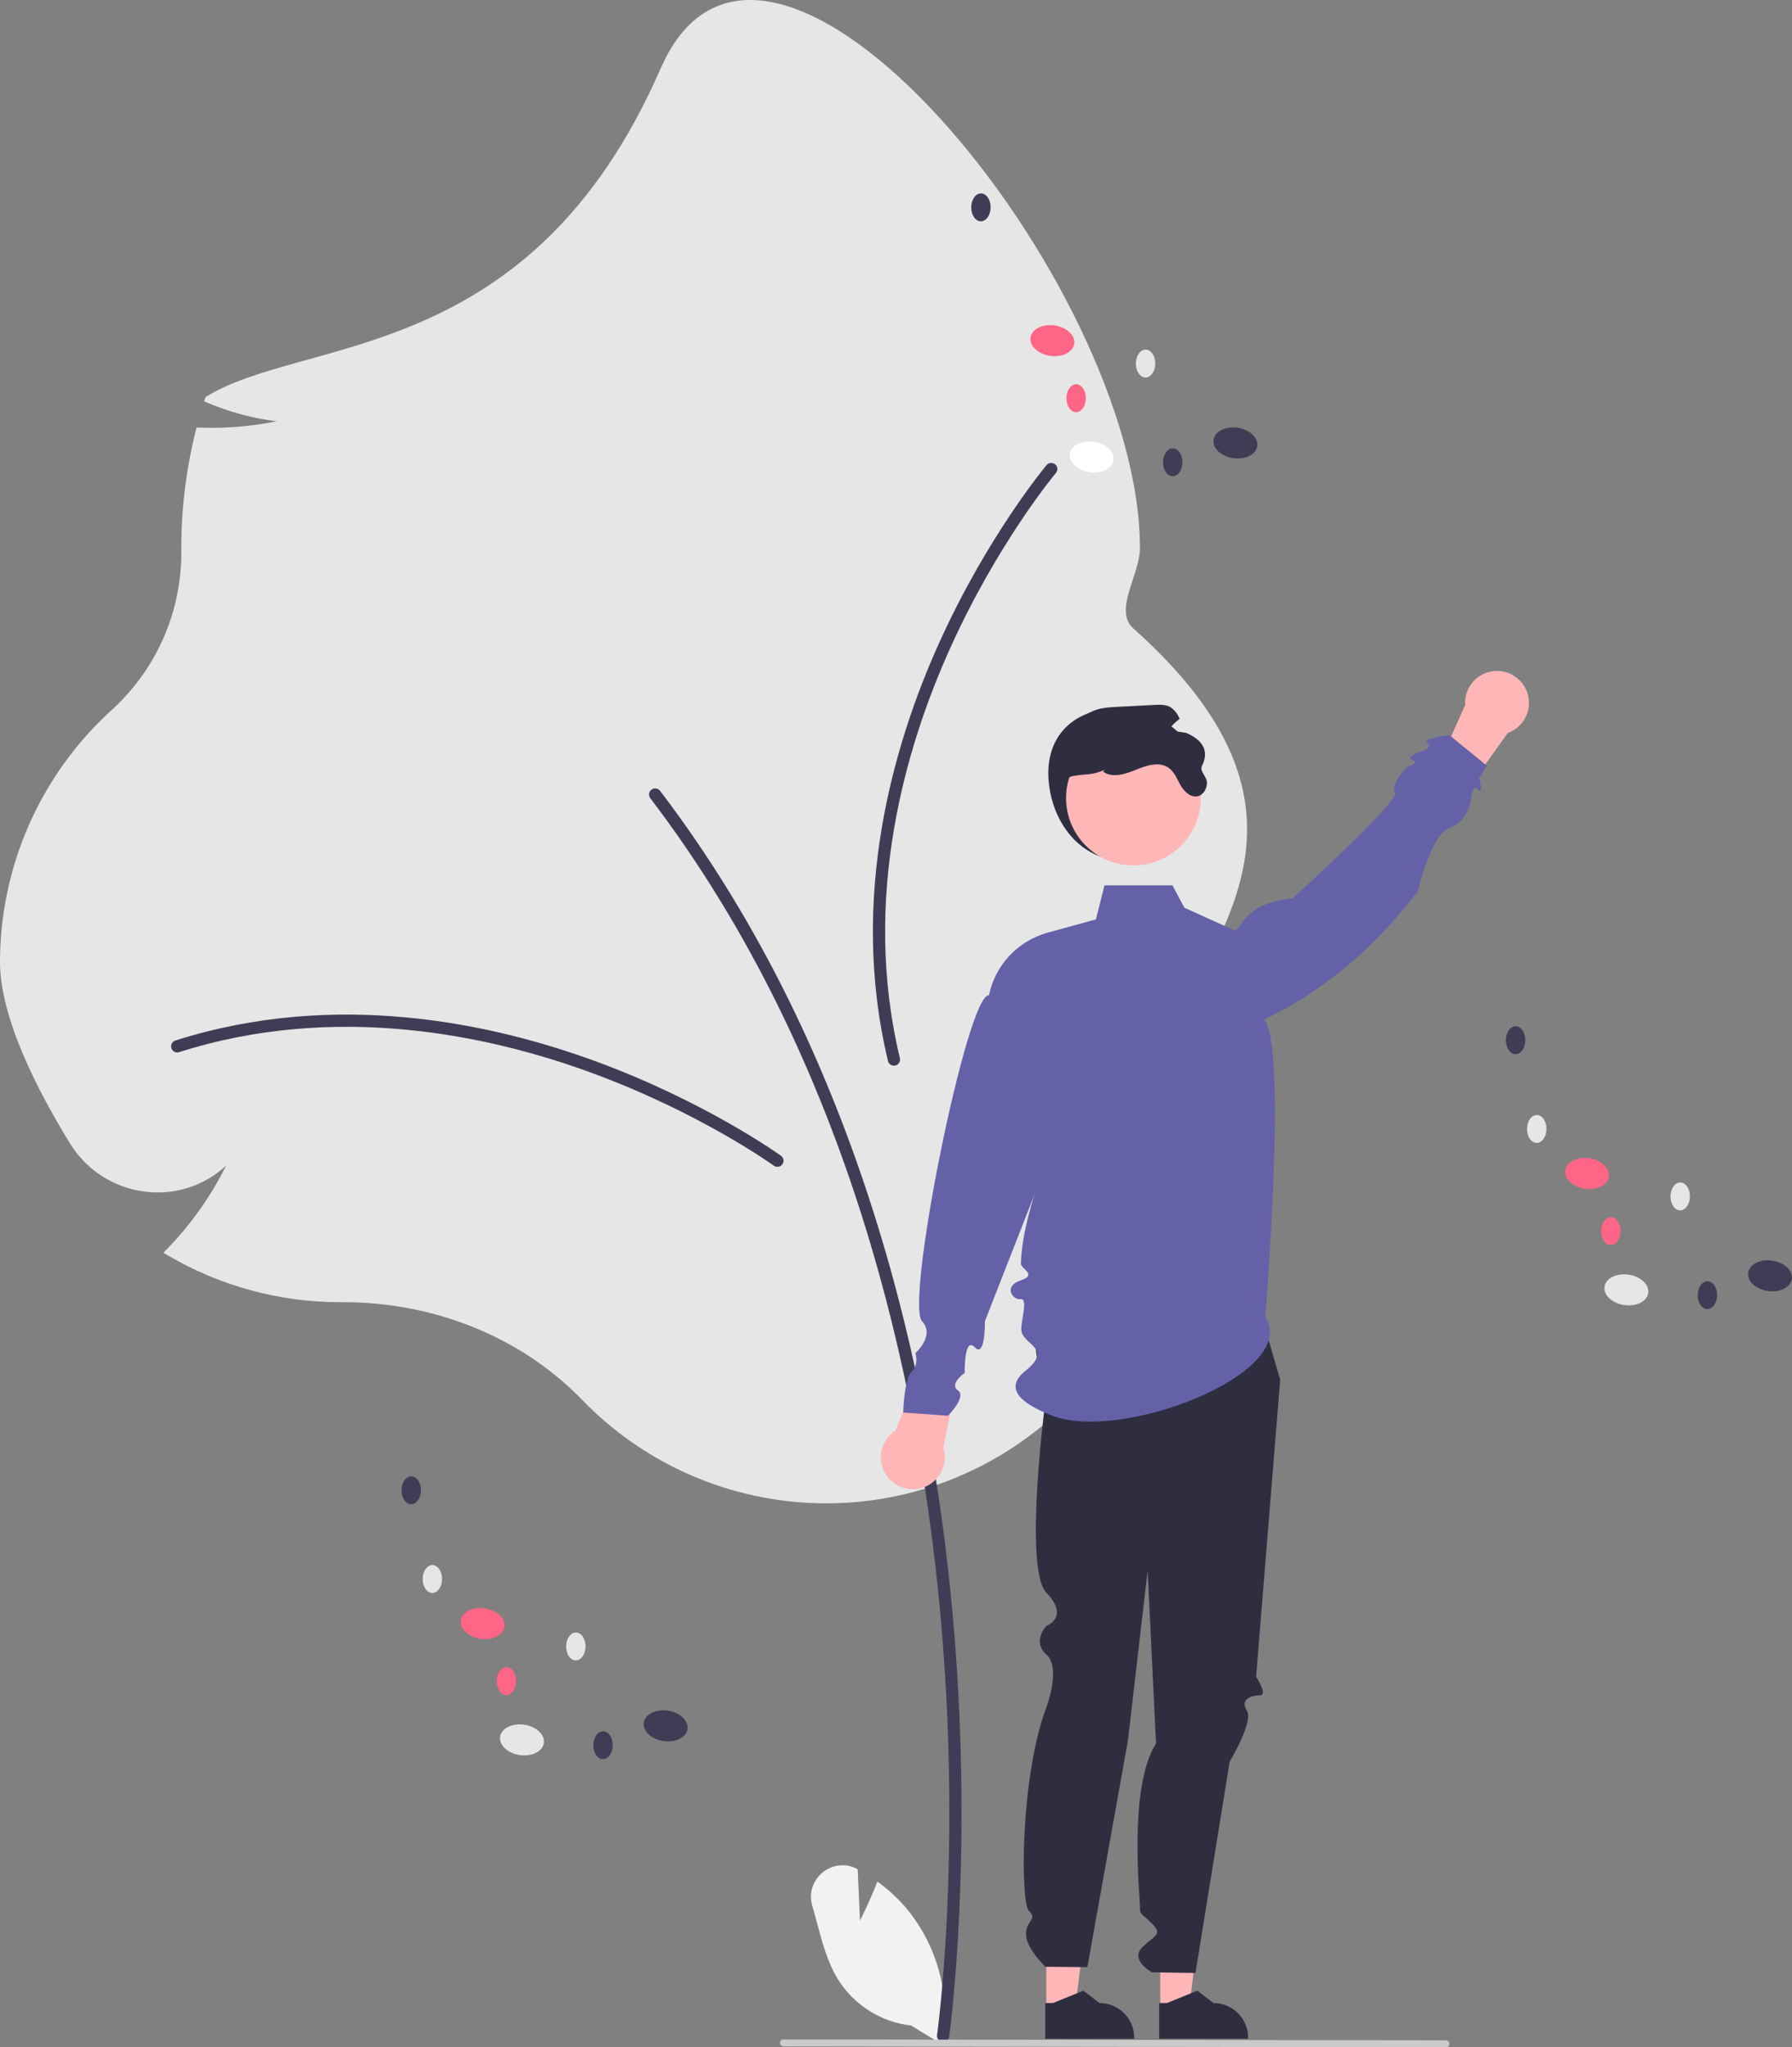 <svg width="408" height="466" viewBox="0 0 408 466" fill="none" xmlns="http://www.w3.org/2000/svg">
<rect x="0" y="0" width="408" height="466" fill="#808080" stroke="none"/>
<g clip-path="url(#clip0_6_92)">
<path d="M195.796 437.165L195.276 425.474C195.222 425.445 195.168 425.416 195.114 425.388C189.542 422.464 183.156 427.757 184.936 433.792C186.61 439.47 187.735 445.592 190.8 450.562C192.611 453.449 195.049 455.891 197.932 457.708C200.815 459.525 204.07 460.67 207.456 461.058L214.535 465.392C215.506 459.977 215.292 454.416 213.907 449.092C212.522 443.767 210 438.807 206.513 434.552C204.533 432.184 202.263 430.075 199.756 428.274C198.061 432.744 195.796 437.165 195.796 437.165Z" fill="#F2F2F2"/>
<path d="M132.419 318.518C118.79 304.463 99.041 296.403 78.234 296.403L77.432 296.405C63.727 296.41 50.267 292.775 38.428 285.872L37.196 285.154L38.188 284.132C43.56 278.574 48.045 272.224 51.487 265.303C49.043 267.582 46.127 269.296 42.947 270.323C39.766 271.351 36.399 271.667 33.083 271.248C29.582 270.831 26.221 269.626 23.252 267.725C20.283 265.823 17.784 263.274 15.941 260.269C8.668 248.47 0 231.728 0 218.974C0.011 208.194 2.269 197.534 6.628 187.674C10.987 177.815 17.353 168.971 25.319 161.708C30.363 157.161 34.391 151.601 37.142 145.392C39.893 139.184 41.304 132.465 41.284 125.674L41.28 124.708C41.279 115.767 42.371 106.86 44.533 98.185L44.753 97.309L45.654 97.341C51.467 97.539 57.282 97.051 62.98 95.889C57.635 95.234 52.406 93.843 47.442 91.757L46.472 91.364L46.801 90.371C69.485 76.326 120.689 83.599 150.41 15.602C174.509 -39.534 259.54 64.547 259.54 124.708C259.54 130.847 253.464 138.959 258.012 143.016C307.177 186.877 273.254 215.042 262.559 243.382C260.021 250.106 265.523 257.488 265.523 264.763C265.523 265.997 265.492 267.271 265.43 268.55L265.335 270.516L263.696 269.425C260.453 267.3 257.447 264.835 254.729 262.07C257.548 268.558 258.877 275.596 258.617 282.666C258.358 289.735 256.516 296.656 253.228 302.92C248.076 312.644 243.091 319.606 238.413 323.611C223.427 336.435 204.107 343.05 184.405 342.104C164.703 341.157 146.107 332.72 132.419 318.518Z" fill="#E6E6E6"/>
<path d="M214.731 464.815C215.066 464.815 215.389 464.693 215.642 464.474C215.895 464.254 216.06 463.95 216.108 463.619C216.167 463.203 221.962 421.41 216.757 365.866C211.951 314.57 196.516 240.685 150.278 180.005C150.167 179.859 150.029 179.737 149.871 179.645C149.713 179.552 149.538 179.492 149.356 179.468C149.175 179.443 148.991 179.454 148.814 179.501C148.637 179.548 148.471 179.629 148.325 179.74C148.18 179.851 148.057 179.989 147.965 180.148C147.873 180.306 147.813 180.481 147.789 180.662C147.765 180.843 147.776 181.028 147.823 181.205C147.87 181.382 147.951 181.548 148.063 181.693C193.901 241.849 209.212 315.192 213.984 366.126C219.158 421.347 213.409 462.814 213.35 463.226C213.322 463.424 213.337 463.625 213.394 463.816C213.45 464.008 213.547 464.185 213.678 464.335C213.809 464.486 213.971 464.607 214.152 464.69C214.334 464.772 214.531 464.815 214.731 464.815Z" fill="#3F3D56"/>
<path d="M176.998 265.597C177.292 265.598 177.579 265.505 177.817 265.332C178.055 265.159 178.232 264.915 178.323 264.636C178.414 264.356 178.414 264.055 178.324 263.775C178.233 263.495 178.056 263.251 177.818 263.078C177.65 262.956 160.735 250.769 135.447 241.51C112.07 232.952 76.523 225.193 39.927 236.84C39.752 236.895 39.59 236.984 39.45 237.102C39.31 237.22 39.195 237.364 39.111 237.527C39.026 237.689 38.975 237.867 38.959 238.049C38.944 238.232 38.965 238.415 39.02 238.59C39.076 238.764 39.165 238.926 39.283 239.066C39.401 239.206 39.546 239.321 39.708 239.405C39.871 239.489 40.048 239.54 40.231 239.555C40.413 239.57 40.597 239.549 40.771 239.494C76.617 228.086 111.521 235.716 134.489 244.125C159.416 253.252 176.016 265.212 176.18 265.331C176.418 265.504 176.704 265.597 176.998 265.597Z" fill="#3F3D56"/>
<path d="M240.732 106.864C240.753 106.57 240.681 106.278 240.526 106.028C240.371 105.778 240.141 105.583 239.868 105.473C239.596 105.362 239.295 105.34 239.01 105.41C238.724 105.481 238.468 105.64 238.278 105.865C238.145 106.023 224.77 122.016 213.714 146.571C203.495 169.27 193.196 204.166 202.177 241.505C202.264 241.864 202.489 242.174 202.804 242.367C203.119 242.559 203.498 242.619 203.857 242.533C204.216 242.446 204.526 242.221 204.719 241.906C204.912 241.591 204.971 241.212 204.885 240.853C196.088 204.28 206.212 170.017 216.254 147.714C227.152 123.51 240.276 107.816 240.408 107.66C240.597 107.435 240.711 107.157 240.732 106.864Z" fill="#3F3D56"/>
<path d="M238.847 178.666C240.022 188.145 246.591 195.961 256.142 195.961C260.729 195.961 265.128 194.138 268.372 190.895C271.615 187.652 273.437 183.253 273.437 178.666C273.437 169.114 265.653 162.254 256.142 161.371C246.051 160.434 237.339 166.496 238.847 178.666Z" fill="#2F2E41"/>
<path d="M264.153 457.198L270.739 457.197L273.872 431.794L264.151 431.794L264.153 457.198Z" fill="#FFB6B6"/>
<path d="M263.921 464.068L284.174 464.067V463.811C284.174 461.72 283.344 459.715 281.865 458.237C280.387 456.759 278.382 455.928 276.291 455.928L272.591 453.122L265.689 455.929L263.921 455.929L263.921 464.068Z" fill="#2F2E41"/>
<path d="M238.21 457.198L244.796 457.197L247.929 431.794L238.209 431.794L238.21 457.198Z" fill="#FFB6B6"/>
<path d="M237.979 464.068L258.232 464.067V463.811C258.232 461.72 257.401 459.715 255.923 458.237C254.444 456.759 252.439 455.928 250.349 455.928L246.649 453.122L239.746 455.929L237.978 455.929L237.979 464.068Z" fill="#2F2E41"/>
<path d="M286.817 298.092L291.474 314.056L285.988 381.669C285.988 381.669 288.813 385.896 286.817 385.896C284.822 385.896 282.263 386.833 283.875 389.358C285.487 391.883 279.977 400.946 279.977 400.946L272.183 449.088L262.252 448.941C262.252 448.941 257.203 446.129 260.037 443.285C262.87 440.441 264.866 440.441 262.205 437.78C259.544 435.119 259.544 435.921 259.544 433.857C259.544 431.793 256.879 406.574 263.2 396.9L261.296 357.458L256.809 396.146L247.571 447.758L238.004 447.679C238.004 447.679 233.585 443.42 233.594 440.267C233.602 437.115 236.324 436.853 234.297 434.988C232.271 433.124 232.271 404.479 238.258 388.557C238.258 388.557 241.645 379.661 238.25 376.612C234.856 373.564 238.246 370.076 238.246 370.076C238.246 370.076 243.622 368.132 238.241 362.533C232.861 356.934 238.212 317.335 238.212 317.335C238.212 317.335 232.33 301.35 238.287 295.065C244.245 288.779 286.817 298.092 286.817 298.092Z" fill="#2F2E41"/>
<path d="M203.884 325.597L212.192 305.52L218.738 309.157L214.785 329.58C215.181 330.874 215.208 332.252 214.863 333.561C214.518 334.869 213.815 336.056 212.833 336.986C211.851 337.917 210.629 338.556 209.304 338.83C207.979 339.105 206.604 339.004 205.333 338.54C204.062 338.075 202.946 337.266 202.11 336.202C201.274 335.138 200.751 333.862 200.601 332.517C200.45 331.172 200.678 329.812 201.258 328.59C201.838 327.367 202.748 326.331 203.884 325.597Z" fill="#FFB6B6"/>
<path d="M343.292 166.838L330.651 184.51L325.1 179.485L333.578 160.489C333.485 159.139 333.771 157.79 334.404 156.594C335.036 155.397 335.989 154.401 337.157 153.717C338.324 153.033 339.659 152.688 341.012 152.721C342.364 152.754 343.681 153.163 344.814 153.904C345.946 154.644 346.85 155.685 347.423 156.911C347.997 158.137 348.216 159.498 348.058 160.842C347.9 162.186 347.37 163.459 346.529 164.518C345.687 165.577 344.566 166.381 343.292 166.838Z" fill="#FFB6B6"/>
<path d="M288.072 299.729C296.271 312.446 255.057 328.585 239.243 322.105C236.474 320.971 226.949 317.224 233.46 312.028C239.971 306.833 232.705 306.102 232.533 302.72C232.419 300.459 234.169 295.499 232.343 295.711C230.516 295.924 228.378 292.797 232.356 291.451C236.334 290.106 232.399 288.879 232.434 287.602C232.814 273.662 243.509 251.491 243.509 251.491L224.238 300.752C224.238 300.752 224.38 309.275 221.923 306.67C219.465 304.066 219.644 312.495 219.644 312.495C219.644 312.495 215.989 315.045 218.091 316.465C220.192 317.884 215.829 322.247 215.829 322.247L205.647 321.52C205.647 321.52 205.806 313.957 207.545 312.284C209.283 310.611 208.429 307.979 208.429 307.979C208.429 307.979 212.955 303.973 209.921 300.719C206.018 296.535 220.248 225.866 225.158 226.566C225.852 223.188 227.467 220.067 229.825 217.548C232.182 215.03 235.19 213.213 238.515 212.297L249.513 209.269L251.465 201.522H266.95L269.647 206.612L281.42 211.925C283.637 208.796 285.294 205.499 294.375 204.431C294.375 204.431 318.842 182.169 317.648 180.431C316.453 178.693 320.246 174.623 320.246 174.623C320.246 174.623 323.485 173.563 321.658 172.997C319.83 172.431 323.285 171.122 323.285 171.122C323.285 171.122 326.484 170.282 324.975 169.174C323.466 168.067 330.012 167.34 330.012 167.34L338.504 174.269L336.788 177.18C336.788 177.18 337.834 181.143 336.468 179.696C335.103 178.249 334.845 182.448 334.845 182.448C334.845 182.448 334.148 187.046 330.012 188.431C325.875 189.816 322.739 202.976 322.739 202.976C312.984 215.659 301.472 225.553 287.829 232.067C293.146 238.169 288.072 299.729 288.072 299.729Z" fill="#6561A8"/>
<path d="M258.054 196.988C266.524 196.988 273.391 190.121 273.391 181.651C273.391 173.181 266.524 166.315 258.054 166.315C249.584 166.315 242.718 173.181 242.718 181.651C242.718 190.121 249.584 196.988 258.054 196.988Z" fill="#FFB6B6"/>
<path d="M242.173 183.322C242.659 186.655 245.499 191.304 244.834 191.304C244.169 191.304 239.439 177.566 244.169 176.67C247.599 176.021 248.366 176.591 251.573 175.2L251.12 175.626C253.242 177.169 256.196 176.218 258.617 175.214C261.045 174.216 263.992 173.265 266.12 174.801C267.457 175.766 268.023 177.442 268.854 178.865C269.686 180.296 271.222 181.646 272.806 181.207C274.076 180.854 274.808 179.431 274.801 178.114C274.794 176.797 273.079 175.544 273.657 174.362C275.369 170.86 273.829 168.473 270.098 166.826C268.741 166.619 267.384 166.409 266.027 166.194C266.738 165.209 267.6 164.342 268.582 163.626C268.167 162.563 267.45 161.645 266.519 160.985C265.435 160.34 264.091 160.387 262.834 160.453C260.027 160.6 257.222 160.746 254.42 160.892C252.344 160.999 250.196 161.125 248.34 162.076C246.025 163.267 244.508 165.588 243.404 167.95C240.929 173.258 241.322 177.528 242.173 183.322Z" fill="#2F2E41"/>
<path d="M178.374 465.796L329.207 466C329.417 466 329.619 465.917 329.767 465.768C329.916 465.62 329.999 465.418 329.999 465.208C329.999 464.998 329.916 464.796 329.767 464.648C329.619 464.499 329.417 464.416 329.207 464.416L178.374 464.212C178.164 464.212 177.962 464.295 177.814 464.444C177.665 464.592 177.582 464.794 177.582 465.004C177.582 465.214 177.665 465.415 177.814 465.564C177.962 465.712 178.164 465.796 178.374 465.796Z" fill="#CACACA"/>
<path d="M123.821 396.756C124.099 394.845 122.098 392.971 119.351 392.572C116.603 392.172 114.151 393.397 113.873 395.308C113.595 397.219 115.596 399.093 118.344 399.492C121.091 399.892 123.543 398.667 123.821 396.756Z" fill="#E6E6E6"/>
<path d="M156.53 393.564C156.808 391.653 154.806 389.78 152.059 389.38C149.312 388.98 146.86 390.206 146.581 392.117C146.303 394.028 148.305 395.901 151.052 396.301C153.799 396.7 156.252 395.475 156.53 393.564Z" fill="#3F3D56"/>
<path d="M114.865 370.276C115.143 368.365 113.141 366.492 110.394 366.092C107.647 365.692 105.194 366.918 104.916 368.829C104.638 370.74 106.64 372.613 109.387 373.013C112.134 373.412 114.587 372.187 114.865 370.276Z" fill="#FF6584"/>
<path d="M100.652 359.43C100.665 357.675 99.687 356.246 98.466 356.236C97.246 356.227 96.245 357.642 96.232 359.396C96.219 361.151 97.198 362.58 98.418 362.59C99.638 362.599 100.639 361.184 100.652 359.43Z" fill="#E6E6E6"/>
<path d="M95.832 339.227C95.845 337.473 94.867 336.043 93.646 336.034C92.426 336.024 91.426 337.439 91.412 339.194C91.399 340.948 92.378 342.378 93.598 342.387C94.819 342.396 95.819 340.981 95.832 339.227Z" fill="#3F3D56"/>
<path d="M133.313 374.782C133.326 373.028 132.347 371.598 131.127 371.589C129.906 371.58 128.906 372.994 128.893 374.749C128.88 376.503 129.858 377.933 131.079 377.942C132.299 377.951 133.299 376.537 133.313 374.782Z" fill="#E6E6E6"/>
<path d="M117.506 382.674C117.52 380.92 116.541 379.49 115.321 379.481C114.1 379.471 113.1 380.886 113.087 382.641C113.073 384.395 114.052 385.825 115.272 385.834C116.493 385.843 117.493 384.428 117.506 382.674Z" fill="#FF6584"/>
<path d="M139.509 397.26C139.523 395.505 138.544 394.076 137.323 394.066C136.103 394.057 135.103 395.472 135.09 397.226C135.076 398.981 136.055 400.411 137.275 400.42C138.496 400.429 139.496 399.014 139.509 397.26Z" fill="#3F3D56"/>
<path d="M375.266 294.318C375.544 292.407 373.542 290.534 370.795 290.134C368.048 289.734 365.595 290.959 365.317 292.87C365.039 294.781 367.041 296.655 369.788 297.054C372.535 297.454 374.987 296.229 375.266 294.318Z" fill="#E6E6E6"/>
<path d="M407.974 291.126C408.252 289.215 406.251 287.342 403.503 286.942C400.756 286.543 398.304 287.768 398.026 289.679C397.748 291.59 399.749 293.463 402.496 293.863C405.244 294.263 407.696 293.037 407.974 291.126Z" fill="#3F3D56"/>
<path d="M366.308 267.838C366.586 265.927 364.585 264.054 361.838 263.654C359.09 263.255 356.638 264.48 356.36 266.391C356.082 268.302 358.083 270.175 360.831 270.575C363.578 270.975 366.03 269.749 366.308 267.838Z" fill="#FF6584"/>
<path d="M352.096 256.992C352.109 255.237 351.131 253.808 349.91 253.798C348.69 253.789 347.69 255.204 347.676 256.958C347.663 258.713 348.642 260.143 349.862 260.152C351.083 260.161 352.083 258.746 352.096 256.992Z" fill="#E6E6E6"/>
<path d="M347.276 236.789C347.29 235.035 346.311 233.605 345.09 233.596C343.87 233.587 342.87 235.001 342.856 236.756C342.843 238.51 343.822 239.94 345.042 239.949C346.263 239.958 347.263 238.544 347.276 236.789Z" fill="#3F3D56"/>
<path d="M384.757 272.344C384.77 270.59 383.792 269.16 382.571 269.151C381.351 269.142 380.35 270.557 380.337 272.311C380.324 274.065 381.303 275.495 382.523 275.504C383.744 275.514 384.744 274.099 384.757 272.344Z" fill="#E6E6E6"/>
<path d="M368.951 280.236C368.964 278.482 367.985 277.052 366.765 277.043C365.544 277.033 364.544 278.448 364.531 280.203C364.518 281.957 365.496 283.387 366.717 283.396C367.937 283.405 368.937 281.99 368.951 280.236Z" fill="#FF6584"/>
<path d="M390.953 294.822C390.967 293.068 389.988 291.638 388.768 291.629C387.547 291.619 386.547 293.034 386.534 294.789C386.52 296.543 387.499 297.973 388.72 297.982C389.94 297.991 390.94 296.576 390.953 294.822Z" fill="#3F3D56"/>
<path d="M253.535 104.741C253.813 102.83 251.811 100.957 249.064 100.557C246.317 100.158 243.864 101.383 243.586 103.294C243.308 105.205 245.31 107.078 248.057 107.478C250.804 107.878 253.257 106.652 253.535 104.741Z" fill="white"/>
<path d="M286.243 101.55C286.521 99.639 284.52 97.765 281.772 97.366C279.025 96.966 276.573 98.191 276.295 100.102C276.017 102.013 278.018 103.887 280.766 104.286C283.513 104.686 285.965 103.461 286.243 101.55Z" fill="#3F3D56"/>
<path d="M244.578 78.262C244.856 76.351 242.854 74.477 240.107 74.078C237.36 73.678 234.908 74.903 234.629 76.814C234.351 78.725 236.353 80.599 239.1 80.998C241.847 81.398 244.3 80.173 244.578 78.262Z" fill="#FF6584"/>
<path d="M230.365 67.415C230.379 65.661 229.4 64.231 228.179 64.222C226.959 64.213 225.959 65.627 225.945 67.382C225.932 69.136 226.911 70.566 228.131 70.575C229.352 70.584 230.352 69.17 230.365 67.415Z" fill="#E6E6E6"/>
<path d="M225.545 47.213C225.559 45.458 224.58 44.028 223.36 44.019C222.139 44.01 221.139 45.425 221.126 47.179C221.112 48.934 222.091 50.363 223.311 50.373C224.532 50.382 225.532 48.967 225.545 47.213Z" fill="#3F3D56"/>
<path d="M263.026 82.768C263.039 81.013 262.061 79.584 260.84 79.574C259.62 79.565 258.619 80.98 258.606 82.734C258.593 84.489 259.572 85.918 260.792 85.928C262.013 85.937 263.013 84.522 263.026 82.768Z" fill="#E6E6E6"/>
<path d="M247.22 90.659C247.233 88.905 246.254 87.475 245.034 87.466C243.813 87.457 242.813 88.872 242.8 90.626C242.787 92.38 243.765 93.81 244.986 93.819C246.206 93.829 247.206 92.414 247.22 90.659Z" fill="#FF6584"/>
<path d="M269.223 105.245C269.236 103.491 268.257 102.061 267.037 102.052C265.816 102.043 264.816 103.458 264.803 105.212C264.79 106.966 265.768 108.396 266.989 108.405C268.209 108.415 269.209 107 269.223 105.245Z" fill="#3F3D56"/>
</g>
<defs>
<clipPath id="clip0_6_92">
<rect width="408" height="466" fill="white"/>
</clipPath>
</defs>
</svg>
